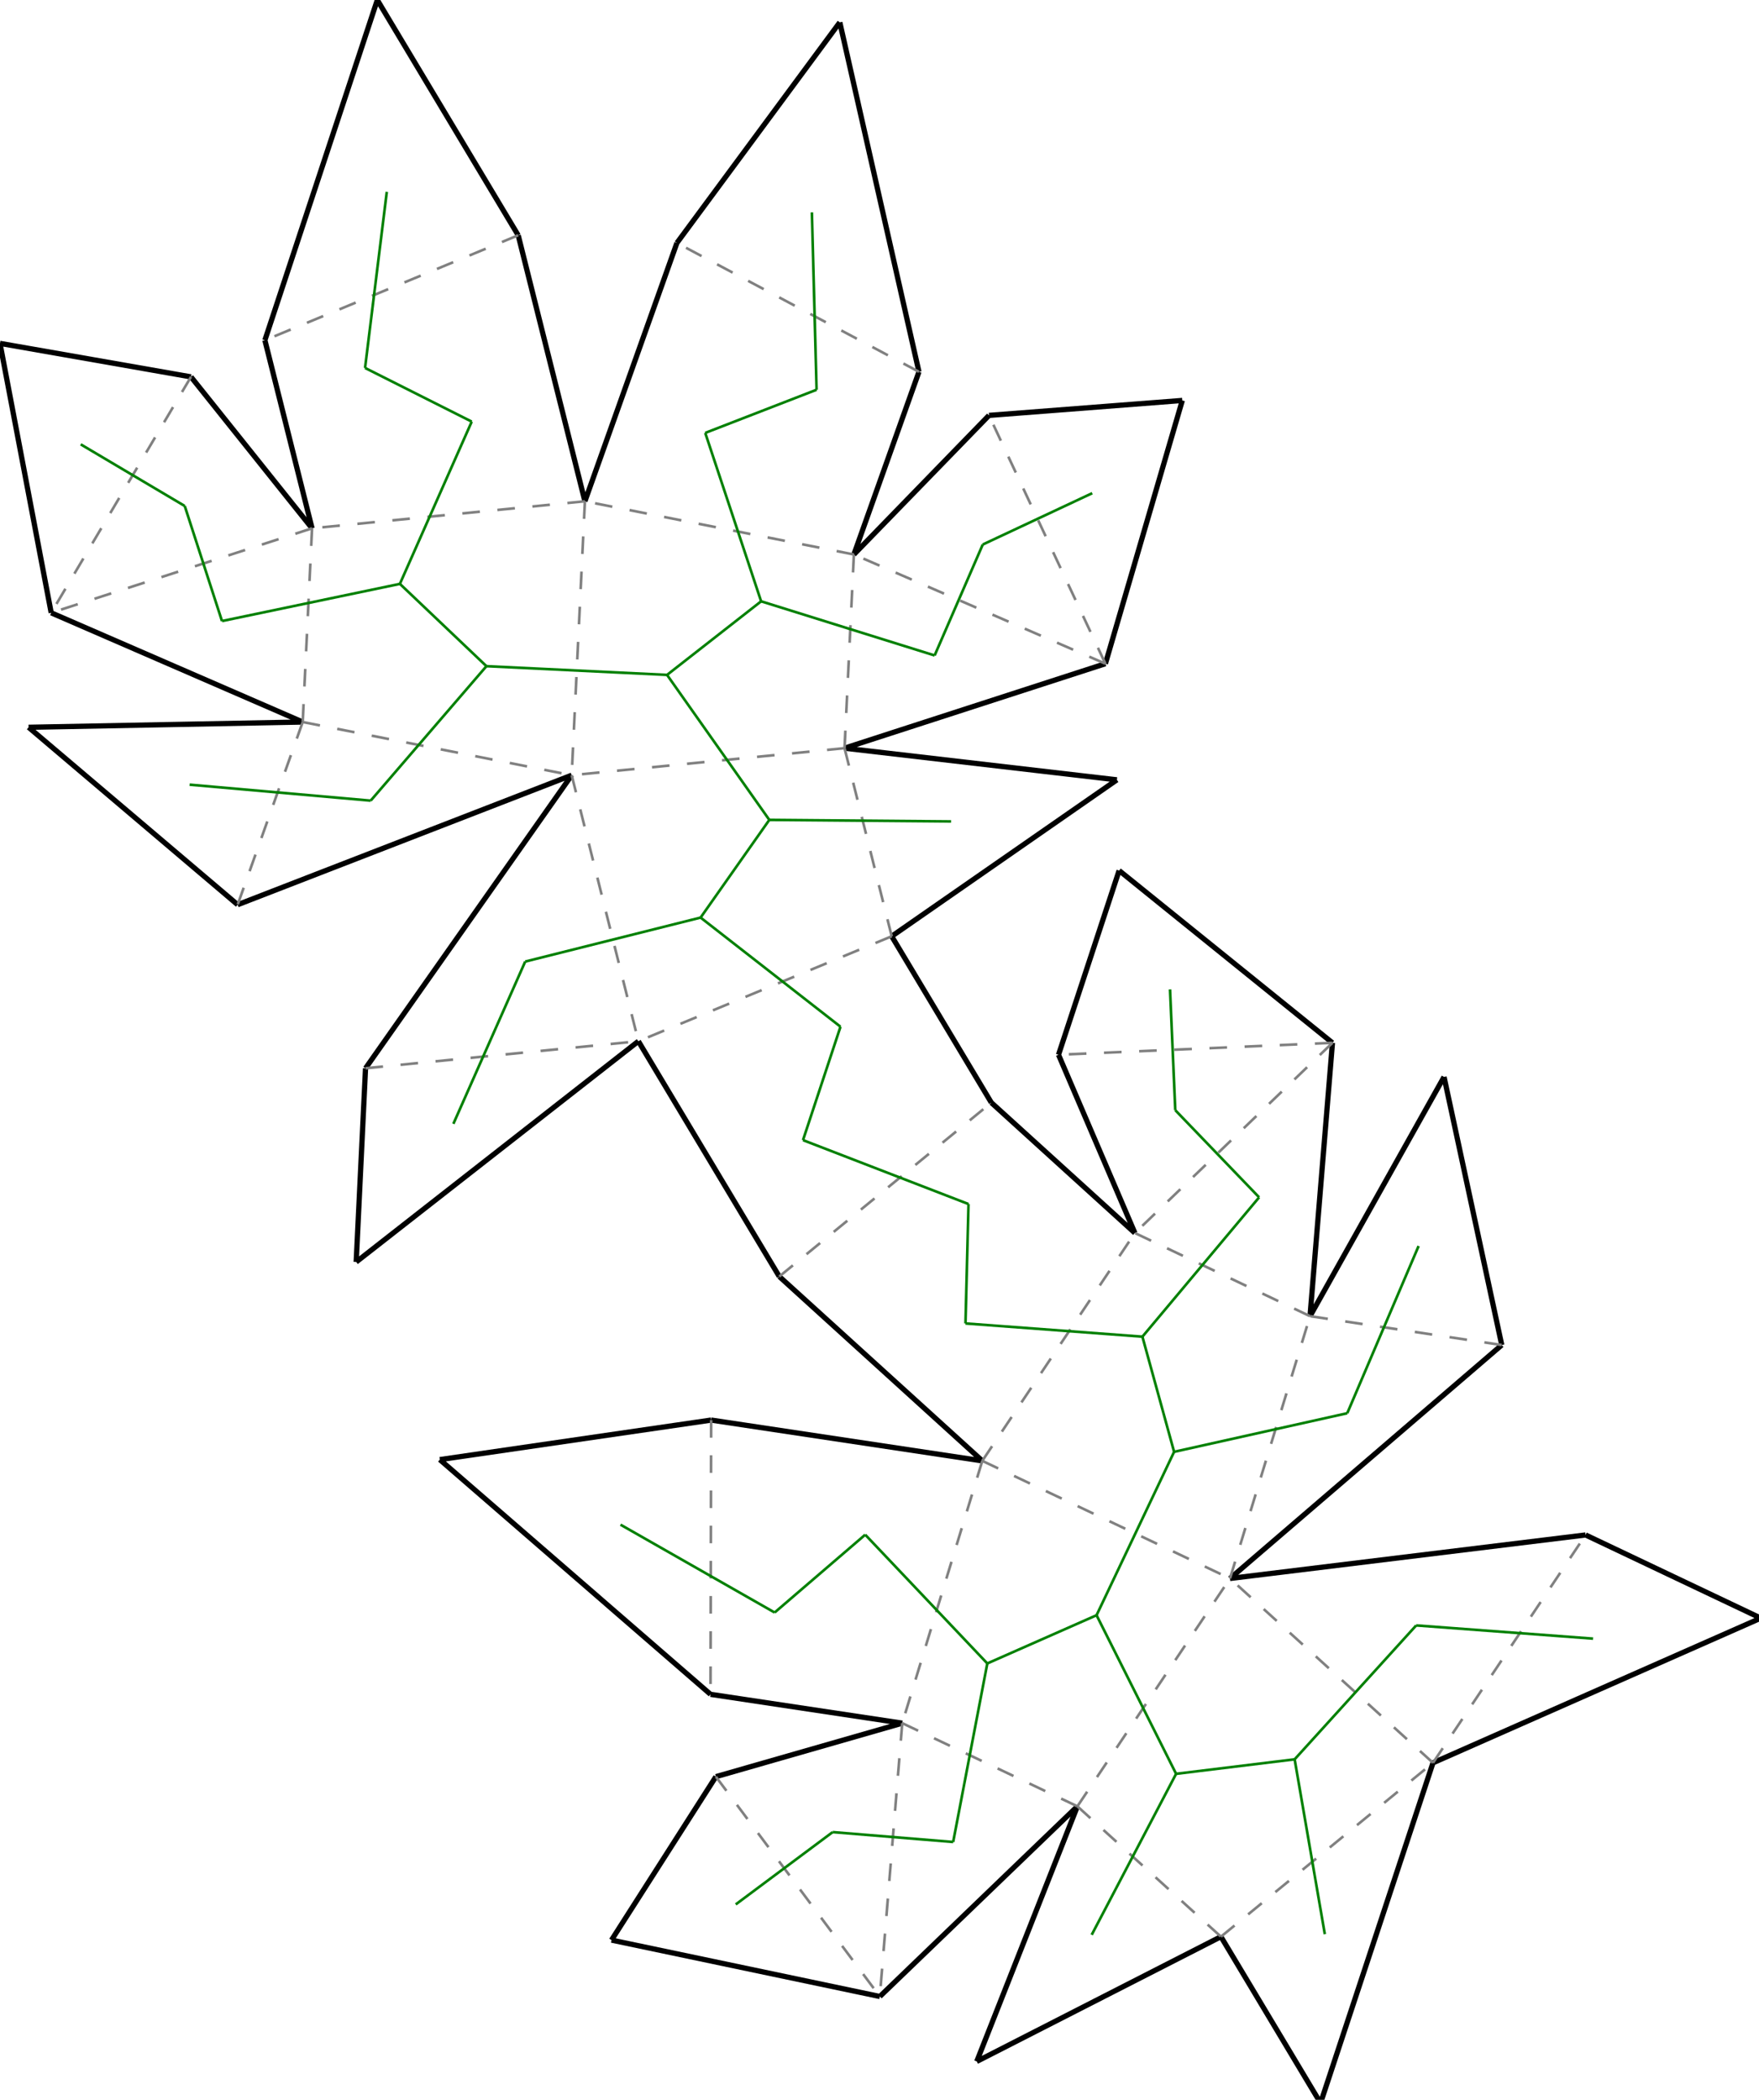 <?xml version="1.0"?>
<svg width="982" height="1172" version="1.1" xmlns="http://www.w3.org/2000/svg" >
<defs>
<style type="text/css"><![CDATA[
.m {stroke:rgb(255,0,0);stroke-width:1.465;}
.v {stroke:rgb(0,0,255);stroke-width:1.465;}
.b {stroke:rgb(0,0,0);stroke-width:2.93;fill:white}
.n {stroke:rgb(128,128,128);stroke-width:1.465}
.t {stroke:rgb(0,128,0);stroke-width:1.465;}
.c {stroke:rgb(128,128,128);stroke-width:1.465;stroke-dasharray:9.82, 9.82;}
]]></style>
</defs>
<path fill="none" style="stroke:black;stroke-width:2.93;" d=" M 471.486 417.597 L 617.116 370.443 M 623.537 435.26 L 471.486 417.597 M 497.816 522.585 L 623.537 435.26 M 743.869 582.057 L 624.773 485.893 M 624.773 485.893 L 590.941 588.709 M 590.941 588.709 L 633.573 688.199 M 731.354 734.618 L 743.869 582.057 M 806.166 601.071 L 731.354 734.618 M 838.389 750.715 L 806.166 601.071 M 617.116 370.443 L 660.046 223.513 M 660.046 223.513 L 552.128 231.85 M 552.128 231.85 L 476.704 309.484 M 356.395 581.164 L 435.053 712.482 M 553.436 615.441 L 497.816 522.585 M 435.053 712.482 L 548.384 815.377 M 633.573 688.199 L 553.436 615.441 M 885.187 856.741 L 686.667 881.023 M 686.667 881.023 L 838.389 750.715 M 513.022 207.52 L 468.838 12.461 M 468.838 12.461 L 377.9 135.594 M 799.998 983.919 L 982.968 903.159 M 982.968 903.159 L 885.187 856.741 M 377.9 135.594 L 326.538 279.793 M 476.704 309.484 L 513.022 207.52 M 319.158 432.689 L 204.067 596.255 M 132.674 504.962 L 319.158 432.689 M 397.013 792.613 L 245.539 814.682 M 245.539 814.682 L 396.661 945.686 M 204.067 596.255 L 198.849 704.369 M 198.849 704.369 L 356.395 581.164 M 548.384 815.377 L 397.013 792.613 M 396.661 945.686 L 503.697 961.783 M 289.301 131.318 L 210.644 0 M 210.644 0 L 147.88 189.897 M 681.615 1080.96 L 737.234 1173.82 M 737.234 1173.82 L 799.998 983.919 M 326.538 279.793 L 289.301 131.318 M 147.88 189.897 L 174.21 294.885 M 28.581 342.039 L 168.992 402.998 M 15.947 405.935 L 132.674 504.962 M 168.992 402.998 L 15.947 405.935 M 399.659 991.645 L 341.382 1082.86 M 341.382 1082.86 L 491.181 1114.34 M 503.697 961.783 L 399.659 991.645 M 491.181 1114.34 L 601.478 1008.2 M 545.296 1150.59 L 681.615 1080.96 M 601.478 1008.2 L 545.296 1150.59 M 106.613 210.348 L 0 191.657 M 0 191.657 L 28.581 342.039 M 174.21 294.885 L 106.613 210.348" />
<path fill="none" class="c" d=" M 435.053 712.482 L 553.436 615.441 M 497.816 522.585 L 356.395 581.164 M 319.158 432.689 L 356.395 581.164 M 548.384 815.377 L 633.573 688.199 M 731.354 734.618 L 633.573 688.199 M 204.067 596.255 L 356.395 581.164 M 743.869 582.057 L 633.573 688.199 M 471.486 417.597 L 319.158 432.689 M 326.538 279.793 L 319.158 432.689 M 476.704 309.484 L 326.538 279.793 M 497.816 522.585 L 471.486 417.597 M 686.667 881.023 L 731.354 734.618 M 548.384 815.377 L 686.667 881.023 M 838.389 750.715 L 731.354 734.618 M 513.022 207.52 L 377.9 135.594 M 168.992 402.998 L 319.158 432.689 M 326.538 279.793 L 174.21 294.885 M 174.21 294.885 L 168.992 402.998 M 168.992 402.998 L 132.674 504.962 M 601.478 1008.2 L 686.667 881.023 M 548.384 815.377 L 503.697 961.783 M 503.697 961.783 L 601.478 1008.2 M 601.478 1008.2 L 681.615 1080.96 M 289.301 131.318 L 147.88 189.897 M 174.21 294.885 L 28.581 342.039 M 503.697 961.783 L 491.181 1114.34 M 106.613 210.348 L 28.581 342.039 M 471.486 417.597 L 476.704 309.484 M 743.869 582.057 L 590.941 588.709 M 397.013 792.613 L 396.661 945.686 M 799.998 983.919 L 686.667 881.023 M 681.615 1080.96 L 799.998 983.919 M 399.659 991.645 L 491.181 1114.34 M 617.116 370.443 L 476.704 309.484 M 617.116 370.443 L 552.128 231.85 M 799.998 983.919 L 885.187 856.741" />
<line x1="540.687" y1="672.041" x2="448.294" y2="636.362" class="t" />
<line x1="469.216" y1="573.063" x2="448.294" y2="636.362" class="t" />
<line x1="539.003" y1="738.686" x2="540.687" y2="672.041" class="t" />
<line x1="391.123" y1="512.146" x2="469.216" y2="573.063" class="t" />
<line x1="293.207" y1="536.703" x2="391.123" y2="512.146" class="t" />
<line x1="429.487" y1="457.624" x2="391.123" y2="512.146" class="t" />
<line x1="637.77" y1="746.065" x2="539.003" y2="738.686" class="t" />
<line x1="702.932" y1="668.291" x2="637.77" y2="746.065" class="t" />
<line x1="655.468" y1="810.339" x2="637.77" y2="746.065" class="t" />
<line x1="253.104" y1="627.263" x2="293.207" y2="536.703" class="t" />
<line x1="656.128" y1="619.655" x2="702.932" y2="668.291" class="t" />
<line x1="372.394" y1="376.693" x2="429.487" y2="457.624" class="t" />
<line x1="271.563" y1="371.827" x2="372.394" y2="376.693" class="t" />
<line x1="424.909" y1="335.625" x2="372.394" y2="376.693" class="t" />
<line x1="393.714" y1="241.624" x2="424.909" y2="335.625" class="t" />
<line x1="530.946" y1="458.481" x2="429.487" y2="457.624" class="t" />
<line x1="752.137" y1="788.785" x2="655.468" y2="810.339" class="t" />
<line x1="612.176" y1="901.534" x2="655.468" y2="810.339" class="t" />
<line x1="791.97" y1="695.468" x2="752.137" y2="788.785" class="t" />
<line x1="455.875" y1="217.533" x2="393.714" y2="241.624" class="t" />
<line x1="453.253" y1="118.525" x2="455.875" y2="217.533" class="t" />
<line x1="223.247" y1="325.892" x2="271.563" y2="371.827" class="t" />
<line x1="206.941" y1="446.883" x2="271.563" y2="371.827" class="t" />
<line x1="263.35" y1="235.332" x2="223.247" y2="325.892" class="t" />
<line x1="123.928" y1="346.64" x2="223.247" y2="325.892" class="t" />
<line x1="105.871" y1="437.965" x2="206.941" y2="446.883" class="t" />
<line x1="551.186" y1="928.454" x2="612.176" y2="901.534" class="t" />
<line x1="656.586" y1="990.061" x2="612.176" y2="901.534" class="t" />
<line x1="483.031" y1="856.591" x2="551.186" y2="928.454" class="t" />
<line x1="532.119" y1="1028.109" x2="551.186" y2="928.454" class="t" />
<line x1="722.76" y1="981.967" x2="656.586" y2="990.061" class="t" />
<line x1="609.463" y1="1079.918" x2="656.586" y2="990.061" class="t" />
<line x1="203.797" y1="205.366" x2="263.35" y2="235.332" class="t" />
<line x1="215.942" y1="107.072" x2="203.797" y2="205.366" class="t" />
<line x1="103.135" y1="282.424" x2="123.928" y2="346.64" class="t" />
<line x1="464.846" y1="1022.59" x2="532.119" y2="1028.109" class="t" />
<line x1="45.065" y1="248.015" x2="103.135" y2="282.424" class="t" />
<line x1="521.769" y1="365.842" x2="424.909" y2="335.625" class="t" />
<line x1="653.194" y1="552.22" x2="656.128" y2="619.655" class="t" />
<line x1="432.457" y1="900.027" x2="483.031" y2="856.591" class="t" />
<line x1="346.404" y1="850.993" x2="432.457" y2="900.027" class="t" />
<line x1="790.617" y1="907.227" x2="722.76" y2="981.967" class="t" />
<line x1="739.616" y1="1079.564" x2="722.76" y2="981.967" class="t" />
<line x1="410.741" y1="1062.948" x2="464.846" y2="1022.59" class="t" />
<line x1="548.649" y1="303.926" x2="521.769" y2="365.842" class="t" />
<line x1="609.763" y1="275.269" x2="548.649" y2="303.926" class="t" />
<line x1="889.384" y1="914.606" x2="790.617" y2="907.227" class="t" />
</svg>
